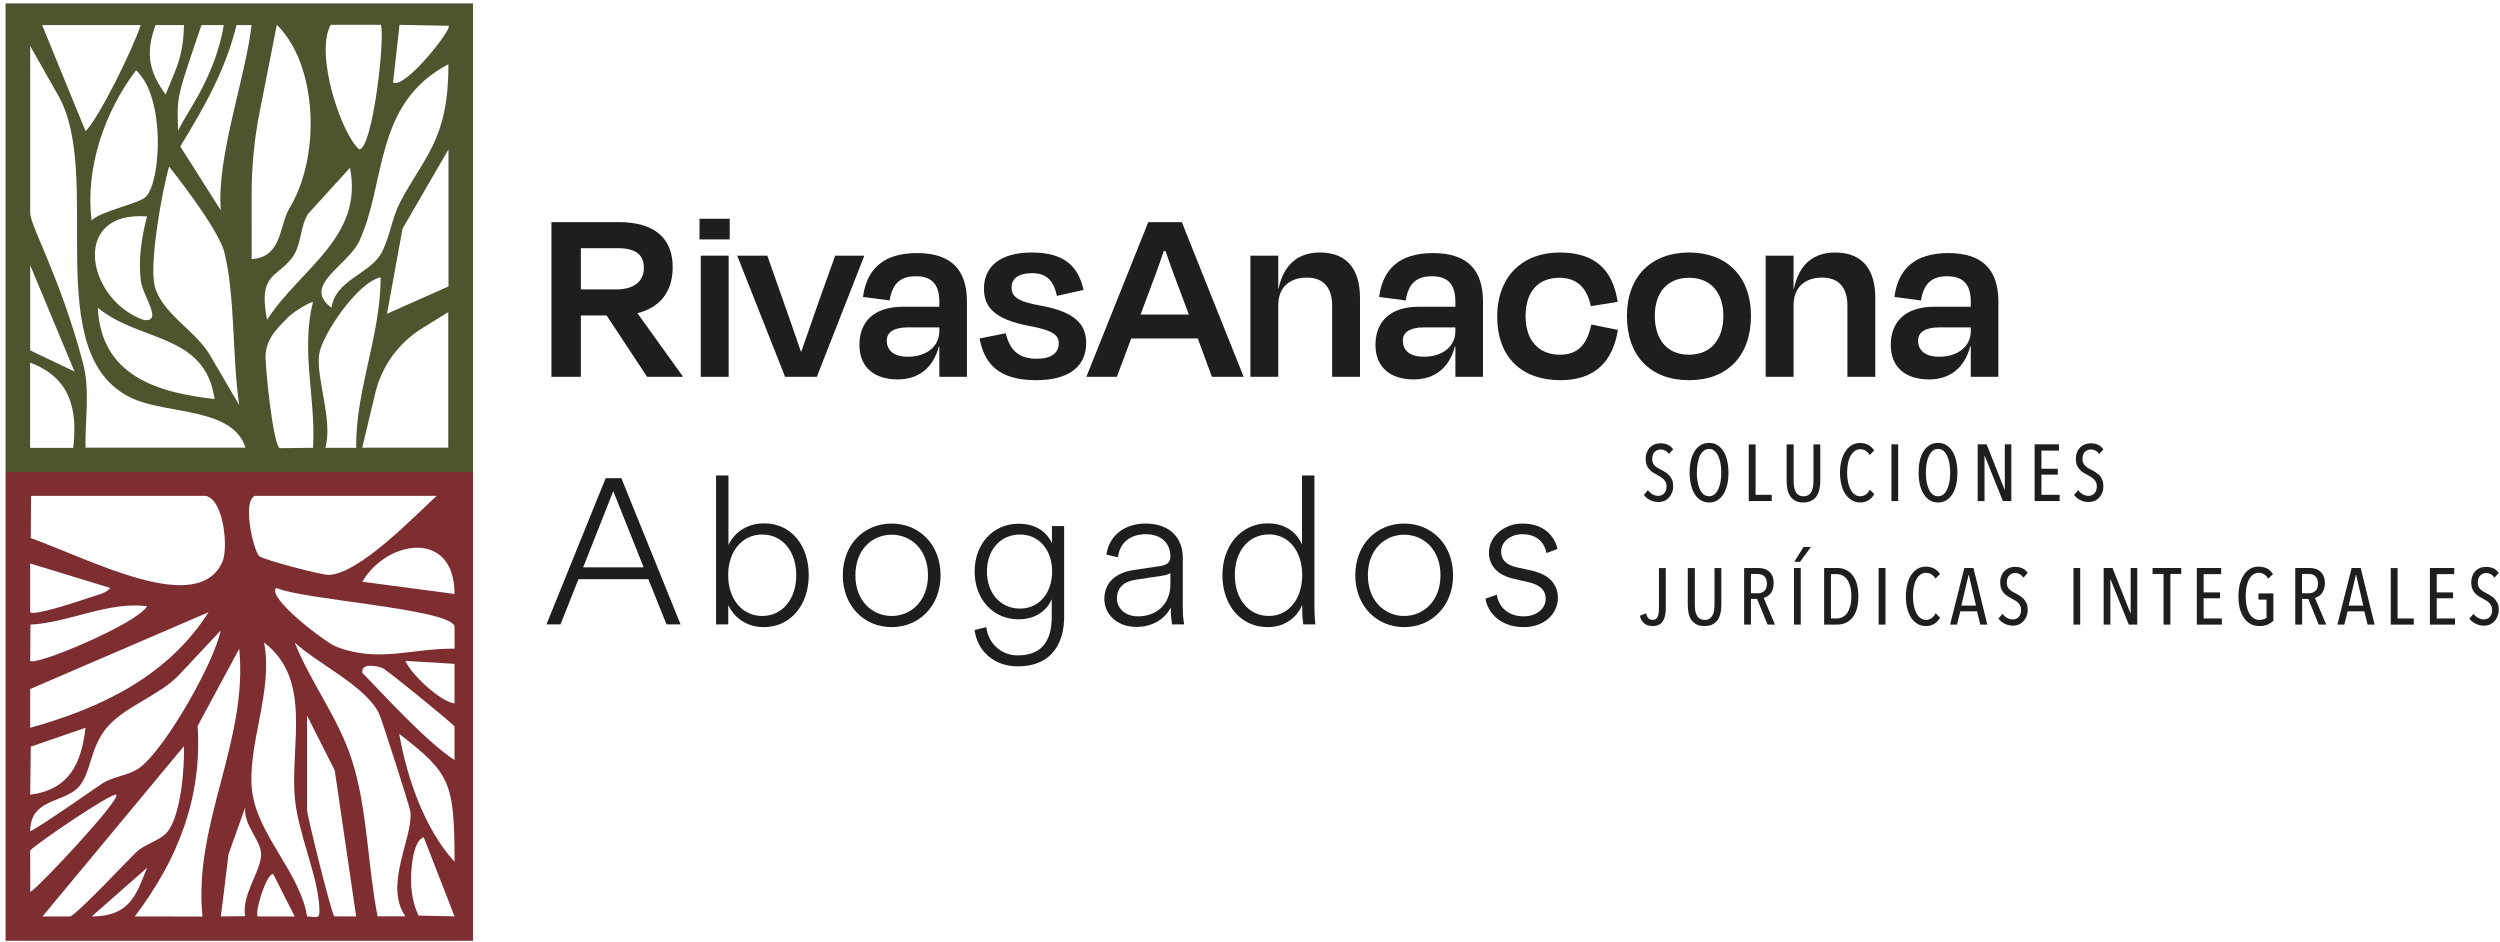 <svg version="1.2" xmlns="http://www.w3.org/2000/svg" viewBox="0 0 260 98" width="260" height="98">
	<style>
		.s0 { fill: #7e2e31 } 
		.s1 { fill: #4f542f } 
		.s2 { fill: #1e1e1c } 
	</style>
	<g id="&lt;Group&gt;">
		<path id="&lt;Compound Path&gt;" fill-rule="evenodd" class="s0" d="m0.58 97.84v-48.75h48.61v48.75zm42.95-2.62l3.74 0.08-3.2-8.22c-1.1 0.29-1.31 3.25-1.32 4.11-0.02 1.4 0.17 2.77 0.78 4.03zm-12.88-28.4c1.66 4.16 4.55 7.88 5.93 12.17 1.65 5.09 1.65 11.11 2.69 16.31h2.89c-2.29-3.31 0.87-8.26 0.51-10.93-0.07-0.52-2.93-9.44-3.23-10.11-1.3-2.85-6.46-5.26-8.79-7.44zm1.28 7.6v9.81c0 0.54 2.5 10.64 2.83 11.07l2.28 0.01-2.23-15.2zm0.01 20.89c1.16 0.05 1.33 0.32 1.27-0.94-0.17-3.4-2.22-7.69-2.55-11.41-0.49-5.47 1.86-12.29-3.2-16.14 1 5.02-1.8 10.73-1.24 15.45 0.54 4.54 4.99 8.49 5.72 13.04zm-5.13 0h3.84l-2.24-4.42c-0.75 0.01-1.96 4.08-1.6 4.42zm-3.84 0l2.52-0.03c-0.36-2.15 1.5-4.48 1.66-6.24 0.13-1.57-1.93-3.26-1.63-5.12l-1.75 4.9zm-8.95 0l7.04 0.01c-1-9.58 4.77-18.25 3.82-27.85l-4.33 8.04c0.49 7.48-2.08 13.92-6.53 19.8zm-9.6 0c1.36 0 1.17 0 2.88 0 0.82-0.32 5.92-5.78 6.93-6.74 0.89-0.84 2.55-1.16 3.26-2.16 1.33-1.82 1.71-6.54 1.64-8.81zm5.12 0c3.96 0 4.64-2.26 5.75-5.06zm2.55-12.65c-0.37-0.35-8.68 5.35-8.95 5.79 0 2.04 0.01 1.8 0.01 4.33 1.04-0.66 9.44-9.66 8.94-10.12zm29.43-6.34c0.79 4.51 2.6 9.86 5.75 13.3 0-8.29-0.45-9.2-5.75-13.3zm-38.38 10.13c1.28-0.61 6.5-4.32 7.47-4.95 1.22-0.8 2.83-0.81 4.01-1.73 2.63-2.06 7.58-10.7 8.34-14.21l-4.46 4.76c-2.06 2.06-5.57 3.19-7.39 5.35-1.75 2.08-1.6 4.54-2.83 6.06-1.49 1.83-5.14 1.2-5.14 4.72zm0-3.8c4.07-0.52 5.33-3.27 5.75-6.96l-5.69 1.96zm34.55-12.67c1.93 1.96 6.6 7.13 9.58 9.07 0-2.09 0-1.9 0-3.5-0.44-0.52-7.06-5.9-7.48-6.07-0.5-0.21-2.3-0.59-2.1 0.5zm-34.55 5.71c7.45-2.07 14.34-5.41 18.55-12.02l-18.55 7.99zm39.02-6.96c0.54 1.31 3.5 4.17 5.11 4.43v-4.12zm-39.02 0c0.55 0.57 11.27-3.94 12.15-5.69-4.2-0.49-7.98 1.69-12.12 1.92zm25.59-7.59c-1.06 0.98 5.14 5.7 6.26 6.13 4.42 1.68 7.85 0.14 12.29 0.19 0-1.12-0.01-1.32-0.01-2.35-0.63-1.81-15.8-2.73-18.54-3.97zm-25.59 2.53c0.42 0.41 5.15-1.17 6.19-1.53 0.61-0.22 1.78-0.44 2.12-1l-8.31-2.54zm0.09-12.1l-0.03 4.39c6.43 2.32 17.39 8.19 19.93 2.47 0.63-1.41 0.16-6.51-1.76-6.86zm34.45 8.93l9.59 1.27c0-6.74-7.01-5.66-9.59-1.27zm7.73-8.93h-18.92c-1.32 0.64-0.12 5.69 0.46 6.26 0.38 0.37 6.48 1.98 7.23 1.96 3.14-0.08 8.89-6.07 11.23-8.22z"/>
		<path id="&lt;Compound Path&gt;" fill-rule="evenodd" class="s1" d="m49.19 0.35v48.74h-48.61v-48.74zm-34.56 2.26c-4.28 0-7.62 0-10.25 0l4.52 11.03c1.31-1.23 4.94-8.56 5.73-11.03zm4.51 0c-1.78 0-1.47 0-2.96 0-1.2 3.2-0.47 5.09 1.04 7.23l0.97-2.37q0.78-1.9 0.9-3.94zm-0.59 11.03c0.29-1.24 3.77-5.22 4.72-11.03-1.45 0-0.99 0-2.32 0-0.42 1.25-1.96 5.65-2.2 6.87-0.13 0.65-0.41 1.33-0.2 4.16zm4.41 8.23c-0.45-5.57 2.6-13.85 3.2-19.26-0.91 0-0.77 0-1.56 0-1.13 4.55-3.16 8.22-5.85 12.62zm3.21 5.07c3.19-0.17 2.86-3.52 3.93-5.28 3.32-5.46 2.9-14.98-1.31-19.08l-1.78 9.03q-0.84 4.25-0.84 8.58zm8.22-24.36c-1.69 3.07 1.15 11.46 2.97 12.95 1.39-0.01 2.71-11.57 2.25-12.95-1.95 0-3.22 0-5.22 0zm12.27 0.1l-5.11-0.1-0.67 5.99c1.17 0.79 6.2-5.58 5.78-5.89zm-21.13 43.88c-1.33-4.21-8.08-3.44-11.77-5.13-9.83-4.49-2.88-23.26-7.75-31.58l-2.87-5.07v17.37c0 1.32 3.12 6.69 5.47 15.52 0.78 2.9 0.23 5.92 0.28 8.89zm8.95-14.56c0.37-2.78 3.76-3.46 5.05-5.46 0.95-1.49 1.18-3.8 2.09-5.52 2.51-4.79 5.02-6.47 5.02-14.34-7.77 4.07-6.46 12.25-9.26 18.37-1.2 2.6-6.06 4.65-2.9 6.95zm-19.32-11.53c1.6-1.61 2.07-10.35-1.01-13.16-3.29 4.34-5.29 10.16-4.63 15.61 1.09-1.02 4.91-1.72 5.64-2.45zm31.48 9.32v-14.25l-4.78 8.25-1.61 8.84zm-29.06-12.47c-0.73 2.56-2.05 9.95-1.51 12.34 0.68 2.98 4.44 4.77 5.88 7.47l2.93 5c-0.73-4.8-0.41-11.31-1.54-15.87-0.65-2.59-5.76-8.94-5.76-8.94zm18.82 0.13l-4.39 4.82c-0.85 1.45-0.63 3.29-1.71 4.64-1.62 2.01-3.45 1.59-2.53 6.35 3.46-5.35 10.05-8.56 8.63-15.81zm-21.11 5.06c-8.07-0.63-6.24 8.77-0.32 10.77 2.04 0.23-0.14-2.51-0.33-4.1-0.26-2.25 0.08-4.5 0.65-6.67zm-12.15 5.07v8.86l4.61 2.2zm33.9 18.99c-0.07-6 2.54-11.63 2.55-17.73-2.4 0.49-6.08 5.97-6.39 7.97-0.38 2.44 1.45 6.85 0.64 9.76zm-4.49-15.19c-0.76 0.25-2.24 1.23-2.62 1.65-0.75 0.83-2.16 1.91-2.31 3.82-0.08 1 0.78 9.57 1.49 9.76l3.45-0.04c0.29-5.22-1.29-10.04-0.01-15.19zm-10.23 10.12c-0.99-6.87-7.76-5.89-12.15-9.49 0.35 7.01 6.05 8.81 12.15 9.49zm24.3-9.04l-2.71 1.68c-2.45 1.51-4.2 3.92-4.87 6.7l-1.37 5.72h8.95zm-43.49 5.25v8.87h4.48c0.49-4.09-0.34-7.31-4.48-8.87z"/>
		<g id="&lt;Group&gt;">
			<path id="&lt;Compound Path&gt;" fill-rule="evenodd" class="s2" d="m63.09 32.81h-2.68v6.38h-3.06v-16.09h7c3.79 0 5.61 1.74 5.61 4.67 0 2.57-1.31 4.21-3.67 4.8l4.72 6.57v0.05h-3.71zm-2.68-7v4.29h3.65c1.85 0 2.9-0.8 2.9-2.25 0-1.29-0.75-2.04-2.74-2.04z"/>
			<path id="&lt;Compound Path&gt;" class="s2" d="m72.75 24.9v-2.15h3.14v2.15zm0.13 14.29v-12.6h2.9v12.6z"/>
			<path id="&lt;Compound Path&gt;" class="s2" d="m81.65 39.19l-4.98-12.6h3.13l1.72 4.88c0.59 1.69 1.23 3.48 1.77 5.09h0.05c0.57-1.61 1.18-3.4 1.77-5.09l1.75-4.88h3.03l-4.94 12.6z"/>
			<path id="&lt;Compound Path&gt;" fill-rule="evenodd" class="s2" d="m97.69 36.03h-0.05c-0.59 2.25-2.12 3.43-4.29 3.43-2.33 0-3.97-1.18-3.97-3.59 0-2.31 1.39-3.97 4.56-3.97h3.75v-0.51c0-1.72-0.69-2.66-2.44-2.66-1.55 0-2.44 0.7-2.73 2.52l-2.77-0.37c0.38-2.82 2.04-4.56 5.61-4.56 3.65 0 5.2 1.82 5.2 5.04v7.83h-2.87zm0-1.58v-0.4h-3.32c-1.4 0-2.15 0.51-2.15 1.37 0 0.88 0.57 1.68 2.2 1.68 1.99 0 3.27-1.12 3.27-2.65z"/>
			<path id="&lt;Compound Path&gt;" class="s2" d="m101.88 35.2l2.71-0.54c0.4 1.58 1.2 2.65 3.22 2.65 1.52 0 2.28-0.59 2.3-1.58 0-0.91-0.64-1.39-3.16-1.85-3.41-0.67-4.62-1.85-4.62-3.86 0-2.28 1.67-3.76 4.97-3.76 3.43 0 4.85 1.48 5.39 3.89l-2.77 0.62c-0.37-1.66-1.12-2.36-2.62-2.36-1.37 0-2.1 0.56-2.1 1.48 0 0.88 0.51 1.47 3.06 1.9 3.52 0.64 4.7 1.93 4.7 3.86 0 2.36-1.64 3.89-5.21 3.89-4.05 0-5.42-1.88-5.87-4.34z"/>
			<path id="&lt;Compound Path&gt;" fill-rule="evenodd" class="s2" d="m124.57 35.2h-6.92l-1.5 3.99h-3.17l6.44-16.09h3.49l6.43 16.09h-3.3zm-5.95-2.49h5.02l-0.7-1.88c-0.59-1.53-1.21-3.19-1.72-4.72h-0.19c-0.51 1.53-1.12 3.19-1.71 4.72z"/>
			<path id="&lt;Compound Path&gt;" class="s2" d="m132.94 39.19h-2.9v-12.6h2.9v3.46h0.02c0.57-2.69 2.18-3.79 4.3-3.79 3.03 0 4.18 1.99 4.18 4.72v8.21h-2.9v-7.45c0-1.53-0.67-2.87-2.62-2.87-1.86 0-2.98 1.07-2.98 2.87z"/>
			<path id="&lt;Compound Path&gt;" fill-rule="evenodd" class="s2" d="m151.36 36.03h-0.05c-0.59 2.25-2.12 3.43-4.29 3.43-2.33 0-3.97-1.18-3.97-3.59 0-2.31 1.39-3.97 4.56-3.97h3.75v-0.51c0-1.72-0.69-2.66-2.44-2.66-1.55 0-2.44 0.7-2.73 2.52l-2.76-0.37c0.37-2.82 2.03-4.56 5.6-4.56 3.65 0 5.2 1.82 5.2 5.04v7.83h-2.87zm0-1.58v-0.4h-3.32c-1.4 0-2.15 0.51-2.15 1.37 0 0.88 0.57 1.68 2.2 1.68 1.99 0 3.27-1.12 3.27-2.65z"/>
			<path id="&lt;Compound Path&gt;" class="s2" d="m162.17 28.89c-2.06 0-3.51 1.29-3.51 4 0 2.57 1.42 4 3.57 4 2.12 0 2.87-1.35 3.27-3.14l2.76 0.56c-0.51 3.22-2.33 5.23-5.98 5.23-3.97 0-6.57-2.33-6.57-6.62 0-4.19 2.66-6.66 6.49-6.66 3.78 0 5.53 1.88 6.04 5.13l-2.79 0.45c-0.38-1.77-1.32-2.95-3.28-2.95z"/>
			<path id="&lt;Compound Path&gt;" fill-rule="evenodd" class="s2" d="m169.2 32.86c0-4.16 2.58-6.6 6.47-6.6 3.86 0 6.43 2.44 6.43 6.6 0 4.13-2.44 6.68-6.43 6.68-4.05 0-6.47-2.55-6.47-6.68zm2.9-0.02c0 2.44 1.26 4.05 3.54 4.05 2.31 0 3.59-1.61 3.59-4.05 0-2.42-1.34-3.95-3.56-3.95-2.26 0-3.57 1.53-3.57 3.95z"/>
			<path id="&lt;Compound Path&gt;" class="s2" d="m186.53 39.19h-2.9v-12.6h2.9v3.46h0.03c0.56-2.69 2.17-3.79 4.29-3.79 3.03 0 4.18 1.99 4.18 4.72v8.21h-2.9v-7.45c0-1.53-0.67-2.87-2.62-2.87-1.86 0-2.98 1.07-2.98 2.87z"/>
			<path id="&lt;Compound Path&gt;" fill-rule="evenodd" class="s2" d="m204.96 36.03h-0.06c-0.59 2.25-2.12 3.43-4.29 3.43-2.33 0-3.97-1.18-3.97-3.59 0-2.31 1.4-3.97 4.56-3.97h3.76v-0.51c0-1.72-0.7-2.66-2.45-2.66-1.55 0-2.44 0.7-2.73 2.52l-2.76-0.37c0.37-2.82 2.03-4.56 5.6-4.56 3.65 0 5.21 1.82 5.21 5.04v7.83h-2.87zm0-1.58v-0.4h-3.33c-1.4 0-2.15 0.51-2.15 1.37 0 0.88 0.57 1.68 2.2 1.68 1.99 0 3.28-1.12 3.28-2.65z"/>
			<path id="&lt;Compound Path&gt;" fill-rule="evenodd" class="s2" d="m67.43 60.24h-7.27l-1.87 4.7h-1.46l6.16-15.21h1.63l6.16 15.21h-1.46zm-6.78-1.24h6.29l-3.16-7.92z"/>
			<path id="&lt;Compound Path&gt;" fill-rule="evenodd" class="s2" d="m74.47 64.94v-15.49h1.29v7.23c0.45-1.01 1.65-2.25 3.71-2.25 2.86 0 4.64 2.34 4.64 5.38 0 3.05-1.83 5.41-4.68 5.41-1.98 0-3.16-1.18-3.69-2.27v1.99zm8.34-5.13c0-2.46-1.43-4.22-3.54-4.22-2.1 0-3.54 1.76-3.54 4.22 0 2.49 1.44 4.25 3.54 4.25 2.11 0 3.54-1.76 3.54-4.25z"/>
			<path id="&lt;Compound Path&gt;" fill-rule="evenodd" class="s2" d="m87.65 59.83c0-3.21 2.21-5.38 5.08-5.38 2.86 0 5.09 2.17 5.09 5.38 0 3.2-2.23 5.39-5.09 5.39-2.85 0-5.08-2.19-5.08-5.39zm5.08 4.23c2.02 0 3.78-1.56 3.78-4.23 0-2.68-1.76-4.22-3.78-4.22-2.01 0-3.77 1.54-3.77 4.22 0 2.67 1.76 4.23 3.77 4.23z"/>
			<path id="&lt;Compound Path&gt;" fill-rule="evenodd" class="s2" d="m102.58 65.22c0.17 1.61 1.46 2.94 3.28 2.94 2.71 0 3.52-1.82 3.52-3.95v-1.89c-0.45 1.06-1.58 2.09-3.45 2.09-2.68 0-4.57-2.13-4.57-4.98 0-2.79 1.84-4.96 4.57-4.96 1.91 0 2.96 0.94 3.47 2v-1.76h1.27v9.48c0 2.38-1.05 5.11-4.83 5.11-2.49 0-4.22-1.63-4.48-3.78zm6.84-5.79c0-2.21-1.33-3.84-3.34-3.84-2.04 0-3.44 1.61-3.44 3.84 0 2.23 1.38 3.86 3.44 3.86 2.01 0 3.34-1.63 3.34-3.86z"/>
			<path id="&lt;Compound Path&gt;" fill-rule="evenodd" class="s2" d="m114.85 62.3c0-1.74 1.21-2.74 3.07-3.02l2.73-0.41c0.88-0.13 1.07-0.52 1.07-0.99 0-1.35-0.9-2.32-2.57-2.32-1.63 0-2.71 0.91-2.88 2.39l-1.2-0.26c0.24-1.95 1.87-3.24 4.06-3.24 2.66 0 3.88 1.61 3.88 3.56v5.17c0 0.82 0.06 1.33 0.15 1.76h-1.27c-0.04-0.23-0.13-0.92-0.13-1.76-0.47 0.97-1.69 2.02-3.56 2.02-2.14 0-3.35-1.42-3.35-2.9zm6.87-1.54v-1.16c-0.06 0.06-0.34 0.19-0.75 0.26l-2.85 0.43c-1.21 0.17-1.96 0.83-1.96 1.95 0 0.94 0.78 1.86 2.19 1.86 1.96 0 3.37-1.28 3.37-3.34z"/>
			<path id="&lt;Compound Path&gt;" fill-rule="evenodd" class="s2" d="m135.43 62.92c-0.45 1.06-1.58 2.3-3.58 2.3-2.88 0-4.72-2.36-4.72-5.41 0-3 1.89-5.38 4.72-5.38 2.19 0 3.2 1.33 3.56 2.21v-7.19h1.29v13.54c0 1.09 0.08 1.84 0.11 1.95h-1.27c-0.04-0.26-0.11-0.88-0.11-1.61zm-3.47 1.14c2.12 0 3.47-1.85 3.47-4.25 0-2.42-1.35-4.23-3.45-4.23-2.15 0-3.56 1.76-3.56 4.23 0 2.4 1.37 4.25 3.54 4.25z"/>
			<path id="&lt;Compound Path&gt;" fill-rule="evenodd" class="s2" d="m140.95 59.83c0-3.21 2.21-5.38 5.08-5.38 2.86 0 5.09 2.17 5.09 5.38 0 3.2-2.23 5.39-5.09 5.39-2.85 0-5.08-2.19-5.08-5.39zm5.08 4.23c2.02 0 3.78-1.56 3.78-4.23 0-2.68-1.76-4.22-3.78-4.22-2.01 0-3.77 1.54-3.77 4.22 0 2.67 1.76 4.23 3.77 4.23z"/>
			<path id="&lt;Compound Path&gt;" class="s2" d="m155.67 61.85c0.19 1.25 1.13 2.25 2.81 2.25 1.26 0 2.27-0.75 2.27-1.82 0-0.94-0.64-1.46-1.74-1.72l-1.65-0.38c-1.5-0.35-2.51-1.25-2.51-2.73 0-1.65 1.59-3 3.46-3 2.38 0 3.39 1.41 3.67 2.64l-1.14 0.43c-0.19-0.99-0.9-1.96-2.53-1.96-1.16 0-2.19 0.73-2.19 1.81 0 0.88 0.56 1.39 1.61 1.63l1.63 0.36c1.69 0.39 2.66 1.35 2.66 2.84 0 1.52-1.29 3.02-3.56 3.02-2.51 0-3.78-1.61-3.97-2.96z"/>
		</g>
		<g id="&lt;Group&gt;">
			<path id="&lt;Compound Path&gt;" class="s2" d="m172.47 52.21q-0.45 0-0.85-0.19-0.4-0.19-0.66-0.55l0.43-0.49q0.23 0.3 0.51 0.45 0.28 0.14 0.56 0.14 0.36 0 0.61-0.26 0.25-0.26 0.25-0.74 0-0.23-0.08-0.41-0.08-0.17-0.21-0.3-0.13-0.14-0.3-0.24-0.17-0.11-0.35-0.21-0.22-0.12-0.44-0.25-0.22-0.13-0.4-0.33-0.18-0.19-0.28-0.45-0.11-0.27-0.11-0.64 0-0.41 0.13-0.72 0.13-0.31 0.34-0.52 0.21-0.2 0.49-0.3 0.28-0.1 0.58-0.1 0.4 0 0.73 0.14 0.34 0.14 0.59 0.49l-0.44 0.48q-0.19-0.26-0.41-0.36-0.21-0.11-0.46-0.11-0.32 0-0.59 0.23-0.28 0.24-0.28 0.76 0 0.44 0.26 0.69 0.26 0.25 0.63 0.42 0.24 0.12 0.47 0.26 0.23 0.15 0.41 0.34 0.18 0.2 0.3 0.47 0.11 0.27 0.11 0.63 0 0.39-0.12 0.7-0.13 0.31-0.34 0.53-0.21 0.22-0.48 0.33-0.28 0.11-0.6 0.11z"/>
			<path id="&lt;Compound Path&gt;" fill-rule="evenodd" class="s2" d="m179.76 49.16q0 0.67-0.13 1.25-0.14 0.57-0.39 0.98-0.26 0.41-0.64 0.64-0.37 0.23-0.85 0.23-0.49 0-0.86-0.23-0.38-0.23-0.64-0.64-0.26-0.41-0.39-0.98-0.14-0.58-0.14-1.25 0-0.68 0.13-1.25 0.13-0.57 0.39-0.98 0.25-0.41 0.63-0.64 0.38-0.23 0.88-0.23 0.48 0 0.85 0.23 0.38 0.23 0.64 0.64 0.25 0.41 0.39 0.98 0.13 0.57 0.13 1.25zm-0.75 0q0-0.54-0.08-0.99-0.09-0.46-0.25-0.78-0.16-0.33-0.4-0.52-0.23-0.18-0.53-0.18-0.31 0-0.55 0.18-0.24 0.19-0.4 0.52-0.16 0.32-0.24 0.78-0.09 0.45-0.09 0.99 0 0.54 0.09 0.98 0.08 0.44 0.24 0.78 0.16 0.33 0.4 0.51 0.24 0.18 0.55 0.18 0.3 0 0.53-0.18 0.24-0.18 0.4-0.51 0.16-0.34 0.25-0.78 0.08-0.44 0.08-0.98z"/>
			<path id="&lt;Compound Path&gt;" class="s2" d="m181.87 52.11v-5.89h0.71v5.24h1.68v0.65z"/>
			<path id="&lt;Compound Path&gt;" class="s2" d="m189.21 50.91q-0.09 0.4-0.29 0.7-0.2 0.3-0.54 0.47-0.33 0.18-0.83 0.18-0.5 0-0.83-0.18-0.33-0.17-0.53-0.47-0.21-0.3-0.29-0.7-0.09-0.4-0.09-0.85v-3.84h0.73v3.76q0 0.33 0.04 0.62 0.05 0.3 0.16 0.52 0.11 0.23 0.32 0.36 0.2 0.13 0.51 0.13 0.31 0 0.51-0.13 0.2-0.13 0.32-0.36 0.11-0.22 0.16-0.52 0.04-0.29 0.04-0.62v-3.76h0.71v3.84q0 0.45-0.1 0.85z"/>
			<path id="&lt;Compound Path&gt;" class="s2" d="m193.45 52.26q-0.5 0-0.89-0.25-0.39-0.24-0.66-0.65-0.27-0.42-0.4-0.99-0.14-0.56-0.14-1.21 0-0.65 0.14-1.21 0.14-0.57 0.41-0.99 0.27-0.42 0.65-0.65 0.39-0.24 0.89-0.24 0.43 0 0.81 0.18 0.38 0.18 0.66 0.6l-0.47 0.47q-0.22-0.33-0.46-0.47-0.25-0.13-0.52-0.13-0.34 0-0.59 0.19-0.25 0.18-0.43 0.51-0.18 0.33-0.26 0.78-0.09 0.45-0.09 0.96 0 0.52 0.09 0.97 0.09 0.44 0.27 0.77 0.17 0.34 0.42 0.52 0.26 0.19 0.6 0.19 0.29 0 0.55-0.17 0.26-0.18 0.44-0.51l0.46 0.46q-0.53 0.87-1.48 0.87z"/>
			<path id="&lt;Compound Path&gt;" class="s2" d="m196.71 52.11v-5.9h0.7v5.9z"/>
			<path id="&lt;Compound Path&gt;" fill-rule="evenodd" class="s2" d="m203.57 49.16q0 0.67-0.13 1.25-0.13 0.57-0.39 0.98-0.26 0.41-0.63 0.64-0.38 0.23-0.86 0.23-0.48 0-0.86-0.23-0.37-0.23-0.63-0.64-0.27-0.41-0.4-0.98-0.13-0.58-0.13-1.25 0-0.68 0.12-1.25 0.13-0.57 0.39-0.98 0.26-0.41 0.64-0.64 0.38-0.23 0.87-0.23 0.48 0 0.86 0.23 0.37 0.23 0.63 0.64 0.26 0.41 0.39 0.98 0.13 0.57 0.13 1.25zm-0.75 0q0-0.54-0.08-0.99-0.09-0.46-0.25-0.78-0.16-0.33-0.39-0.52-0.24-0.18-0.54-0.18-0.31 0-0.55 0.18-0.23 0.19-0.39 0.52-0.16 0.32-0.25 0.78-0.08 0.45-0.08 0.99 0 0.54 0.08 0.98 0.09 0.44 0.25 0.78 0.16 0.33 0.39 0.51 0.24 0.18 0.55 0.18 0.3 0 0.54-0.18 0.23-0.18 0.39-0.51 0.16-0.34 0.25-0.78 0.08-0.44 0.08-0.98z"/>
			<path id="&lt;Compound Path&gt;" class="s2" d="m208.3 52.11l-1.88-4.69h-0.03v4.69h-0.71v-5.9h0.93l1.87 4.72h0.02v-4.72h0.68v5.9z"/>
			<path id="&lt;Compound Path&gt;" class="s2" d="m211.6 52.11v-5.9h2.53v0.65h-1.82v1.89h1.7v0.61h-1.7v2.1h1.89v0.65z"/>
			<path id="&lt;Compound Path&gt;" class="s2" d="m217.21 52.21q-0.45 0-0.84-0.19-0.4-0.19-0.67-0.55l0.44-0.49q0.23 0.3 0.5 0.45 0.28 0.14 0.56 0.14 0.37 0 0.62-0.26 0.25-0.26 0.25-0.74 0-0.23-0.08-0.41-0.08-0.17-0.21-0.3-0.13-0.14-0.3-0.24-0.17-0.11-0.35-0.21-0.23-0.12-0.45-0.25-0.22-0.13-0.39-0.33-0.18-0.19-0.29-0.45-0.11-0.27-0.11-0.64 0-0.41 0.13-0.72 0.13-0.31 0.35-0.52 0.21-0.2 0.49-0.3 0.28-0.1 0.58-0.1 0.39 0 0.73 0.14 0.34 0.14 0.58 0.49l-0.43 0.48q-0.2-0.26-0.41-0.36-0.22-0.11-0.46-0.11-0.32 0-0.6 0.23-0.27 0.24-0.27 0.76 0 0.44 0.26 0.69 0.25 0.25 0.63 0.42 0.23 0.12 0.46 0.26 0.23 0.15 0.42 0.34 0.18 0.2 0.29 0.47 0.11 0.27 0.11 0.63 0 0.39-0.12 0.7-0.12 0.31-0.33 0.53-0.21 0.22-0.49 0.33-0.28 0.11-0.6 0.11z"/>
			<path id="&lt;Compound Path&gt;" class="s2" d="m172.92 64.63q-0.33 0.48-1.05 0.48-0.54 0-0.87-0.28-0.33-0.28-0.45-0.79l0.64-0.26q0.07 0.32 0.24 0.51 0.17 0.18 0.43 0.18 0.37 0 0.52-0.3 0.15-0.29 0.15-0.9v-4.19h0.71v4.25q0 0.83-0.32 1.3z"/>
			<path id="&lt;Compound Path&gt;" class="s2" d="m178.93 63.77q-0.09 0.4-0.29 0.7-0.21 0.29-0.54 0.47-0.34 0.17-0.83 0.17-0.5 0-0.83-0.17-0.33-0.18-0.54-0.47-0.2-0.3-0.29-0.7-0.08-0.41-0.08-0.86v-3.83h0.73v3.76q0 0.32 0.04 0.62 0.04 0.29 0.16 0.52 0.11 0.22 0.31 0.35 0.21 0.14 0.52 0.14 0.31 0 0.51-0.14 0.19-0.13 0.31-0.35 0.12-0.23 0.16-0.52 0.04-0.3 0.04-0.62v-3.76h0.71v3.83q0 0.45-0.09 0.86z"/>
			<path id="&lt;Compound Path&gt;" fill-rule="evenodd" class="s2" d="m183.83 64.96l-1.09-2.67h-0.64v2.67h-0.71v-5.89h1.48q0.3 0 0.59 0.08 0.29 0.08 0.51 0.27 0.23 0.18 0.36 0.49 0.13 0.31 0.13 0.74 0 0.37-0.09 0.64-0.1 0.26-0.25 0.45-0.15 0.18-0.34 0.29-0.18 0.1-0.36 0.15l1.18 2.78zm-0.07-4.27q0-0.29-0.09-0.49-0.08-0.19-0.22-0.3-0.13-0.11-0.31-0.16-0.18-0.05-0.36-0.05h-0.68v2.01h0.7q0.44 0 0.7-0.25 0.26-0.26 0.26-0.76z"/>
			<path id="&lt;Compound Path&gt;" class="s2" d="m186.57 64.96v-5.89h0.71v5.89zm0.63-6.53h-0.6l0.97-1.55h0.77z"/>
			<path id="&lt;Compound Path&gt;" fill-rule="evenodd" class="s2" d="m193.27 62.03q0 1.43-0.6 2.18-0.6 0.75-1.63 0.75h-1.33v-5.89h1.34q1.03 0 1.62 0.76 0.6 0.76 0.6 2.2zm-0.73-0.01q0-0.61-0.12-1.04-0.12-0.43-0.32-0.72-0.21-0.28-0.49-0.41-0.28-0.14-0.59-0.14h-0.6v4.61h0.6q0.31 0 0.59-0.14 0.28-0.13 0.49-0.41 0.2-0.29 0.32-0.72 0.12-0.43 0.12-1.03z"/>
			<path id="&lt;Compound Path&gt;" class="s2" d="m195.38 64.96v-5.89h0.71v5.89z"/>
			<path id="&lt;Compound Path&gt;" class="s2" d="m200.3 65.11q-0.51 0-0.9-0.24-0.39-0.24-0.66-0.66-0.26-0.41-0.4-0.98-0.13-0.57-0.13-1.21 0-0.65 0.14-1.22 0.14-0.57 0.4-0.98 0.27-0.42 0.66-0.66 0.38-0.23 0.89-0.23 0.42 0 0.81 0.18 0.38 0.18 0.65 0.59l-0.47 0.47q-0.21-0.33-0.46-0.46-0.24-0.14-0.51-0.14-0.35 0-0.6 0.19-0.25 0.19-0.43 0.52-0.17 0.32-0.26 0.77-0.08 0.45-0.08 0.97 0 0.52 0.09 0.96 0.09 0.45 0.26 0.78 0.17 0.33 0.43 0.52 0.26 0.19 0.6 0.19 0.29 0 0.54-0.18 0.26-0.17 0.44-0.51l0.46 0.46q-0.52 0.87-1.47 0.87z"/>
			<path id="&lt;Compound Path&gt;" fill-rule="evenodd" class="s2" d="m205.95 64.96l-0.34-1.38h-1.74l-0.34 1.38h-0.72l1.48-5.89h0.95l1.44 5.89zm-1.19-5.17h-0.03l-0.75 3.19h1.52z"/>
			<path id="&lt;Compound Path&gt;" class="s2" d="m209.34 65.07q-0.45 0-0.85-0.2-0.39-0.19-0.66-0.54l0.44-0.49q0.22 0.3 0.5 0.44 0.28 0.14 0.56 0.14 0.36 0.01 0.61-0.25 0.25-0.26 0.25-0.74 0.01-0.24-0.08-0.41-0.08-0.17-0.2-0.31-0.13-0.13-0.3-0.24-0.18-0.11-0.36-0.2-0.22-0.12-0.44-0.25-0.22-0.14-0.4-0.33-0.18-0.19-0.28-0.46-0.11-0.26-0.11-0.64 0-0.4 0.13-0.72 0.13-0.31 0.34-0.51 0.22-0.21 0.49-0.31 0.28-0.1 0.58-0.1 0.4 0 0.74 0.14 0.33 0.14 0.58 0.49l-0.44 0.49q-0.19-0.26-0.41-0.37-0.21-0.11-0.46-0.11-0.32 0-0.59 0.24-0.27 0.24-0.27 0.76 0 0.44 0.25 0.69 0.26 0.24 0.63 0.41 0.24 0.12 0.47 0.27 0.23 0.14 0.41 0.34 0.19 0.2 0.3 0.46 0.11 0.27 0.11 0.64 0 0.38-0.12 0.69-0.13 0.31-0.33 0.53-0.21 0.22-0.49 0.34-0.28 0.11-0.6 0.11z"/>
			<path id="&lt;Compound Path&gt;" class="s2" d="m215.64 64.96v-5.89h0.7v5.89z"/>
			<path id="&lt;Compound Path&gt;" class="s2" d="m221.39 64.96l-1.88-4.68h-0.03v4.68h-0.7v-5.89h0.92l1.87 4.71h0.02v-4.71h0.68v5.89z"/>
			<path id="&lt;Compound Path&gt;" class="s2" d="m225.72 59.69v5.27h-0.71v-5.27h-1.14v-0.62h2.98v0.62z"/>
			<path id="&lt;Compound Path&gt;" class="s2" d="m228.47 64.96v-5.89h2.53v0.64h-1.82v1.9h1.7v0.61h-1.7v2.1h1.89v0.64z"/>
			<path id="&lt;Compound Path&gt;" class="s2" d="m235.81 64.97q-0.36 0.14-0.84 0.14-0.52 0-0.92-0.22-0.4-0.23-0.68-0.63-0.28-0.41-0.43-0.98-0.14-0.58-0.14-1.27 0-0.65 0.13-1.21 0.14-0.57 0.41-0.98 0.26-0.42 0.66-0.66 0.39-0.23 0.89-0.23 0.45 0 0.84 0.17 0.38 0.18 0.66 0.6l-0.49 0.48q-0.21-0.33-0.47-0.47-0.25-0.14-0.52-0.14-0.33 0-0.59 0.19-0.26 0.19-0.43 0.52-0.17 0.32-0.26 0.77-0.08 0.44-0.08 0.96 0 0.55 0.09 1 0.1 0.45 0.28 0.78 0.18 0.32 0.45 0.5 0.26 0.18 0.6 0.18 0.47 0 0.75-0.23v-1.88h-0.84v-0.65h1.55v2.87q-0.27 0.24-0.62 0.39z"/>
			<path id="&lt;Compound Path&gt;" fill-rule="evenodd" class="s2" d="m241.15 64.96l-1.09-2.67h-0.64v2.67h-0.71v-5.89h1.49q0.29 0 0.58 0.08 0.29 0.08 0.51 0.27 0.23 0.18 0.36 0.49 0.14 0.31 0.14 0.74 0 0.37-0.1 0.64-0.1 0.26-0.25 0.45-0.15 0.18-0.33 0.29-0.19 0.1-0.36 0.15l1.18 2.78zm-0.08-4.27q0-0.29-0.09-0.49-0.08-0.19-0.22-0.3-0.13-0.11-0.31-0.16-0.18-0.05-0.36-0.05h-0.68v2.01h0.7q0.44 0 0.7-0.25 0.26-0.26 0.26-0.76z"/>
			<path id="&lt;Compound Path&gt;" fill-rule="evenodd" class="s2" d="m246.23 64.96l-0.34-1.38h-1.74l-0.34 1.38h-0.72l1.48-5.89h0.94l1.45 5.89zm-1.19-5.17h-0.03l-0.75 3.19h1.52z"/>
			<path id="&lt;Compound Path&gt;" class="s2" d="m248.64 64.96v-5.88h0.71v5.24h1.68v0.64z"/>
			<path id="&lt;Compound Path&gt;" class="s2" d="m252.71 64.96v-5.89h2.53v0.64h-1.82v1.9h1.7v0.61h-1.7v2.1h1.9v0.64z"/>
			<path id="&lt;Compound Path&gt;" class="s2" d="m258.33 65.07q-0.45 0-0.85-0.2-0.4-0.19-0.67-0.54l0.44-0.49q0.23 0.3 0.51 0.44 0.28 0.14 0.55 0.14 0.37 0.01 0.62-0.25 0.25-0.26 0.25-0.74 0-0.24-0.08-0.41-0.08-0.17-0.21-0.31-0.13-0.13-0.3-0.24-0.17-0.11-0.35-0.2-0.23-0.12-0.44-0.25-0.22-0.14-0.4-0.33-0.18-0.19-0.28-0.46-0.11-0.26-0.11-0.64 0-0.4 0.13-0.72 0.12-0.31 0.34-0.51 0.21-0.21 0.49-0.31 0.28-0.1 0.58-0.1 0.4 0 0.73 0.14 0.34 0.14 0.59 0.49l-0.44 0.49q-0.19-0.26-0.41-0.37-0.21-0.11-0.46-0.11-0.32 0-0.59 0.24-0.28 0.24-0.28 0.76 0 0.44 0.26 0.69 0.26 0.24 0.63 0.41 0.24 0.12 0.47 0.27 0.23 0.14 0.41 0.34 0.18 0.2 0.3 0.46 0.11 0.27 0.11 0.64 0 0.38-0.13 0.69-0.12 0.31-0.33 0.53-0.21 0.22-0.48 0.34-0.28 0.11-0.6 0.11z"/>
		</g>
	</g>
</svg>